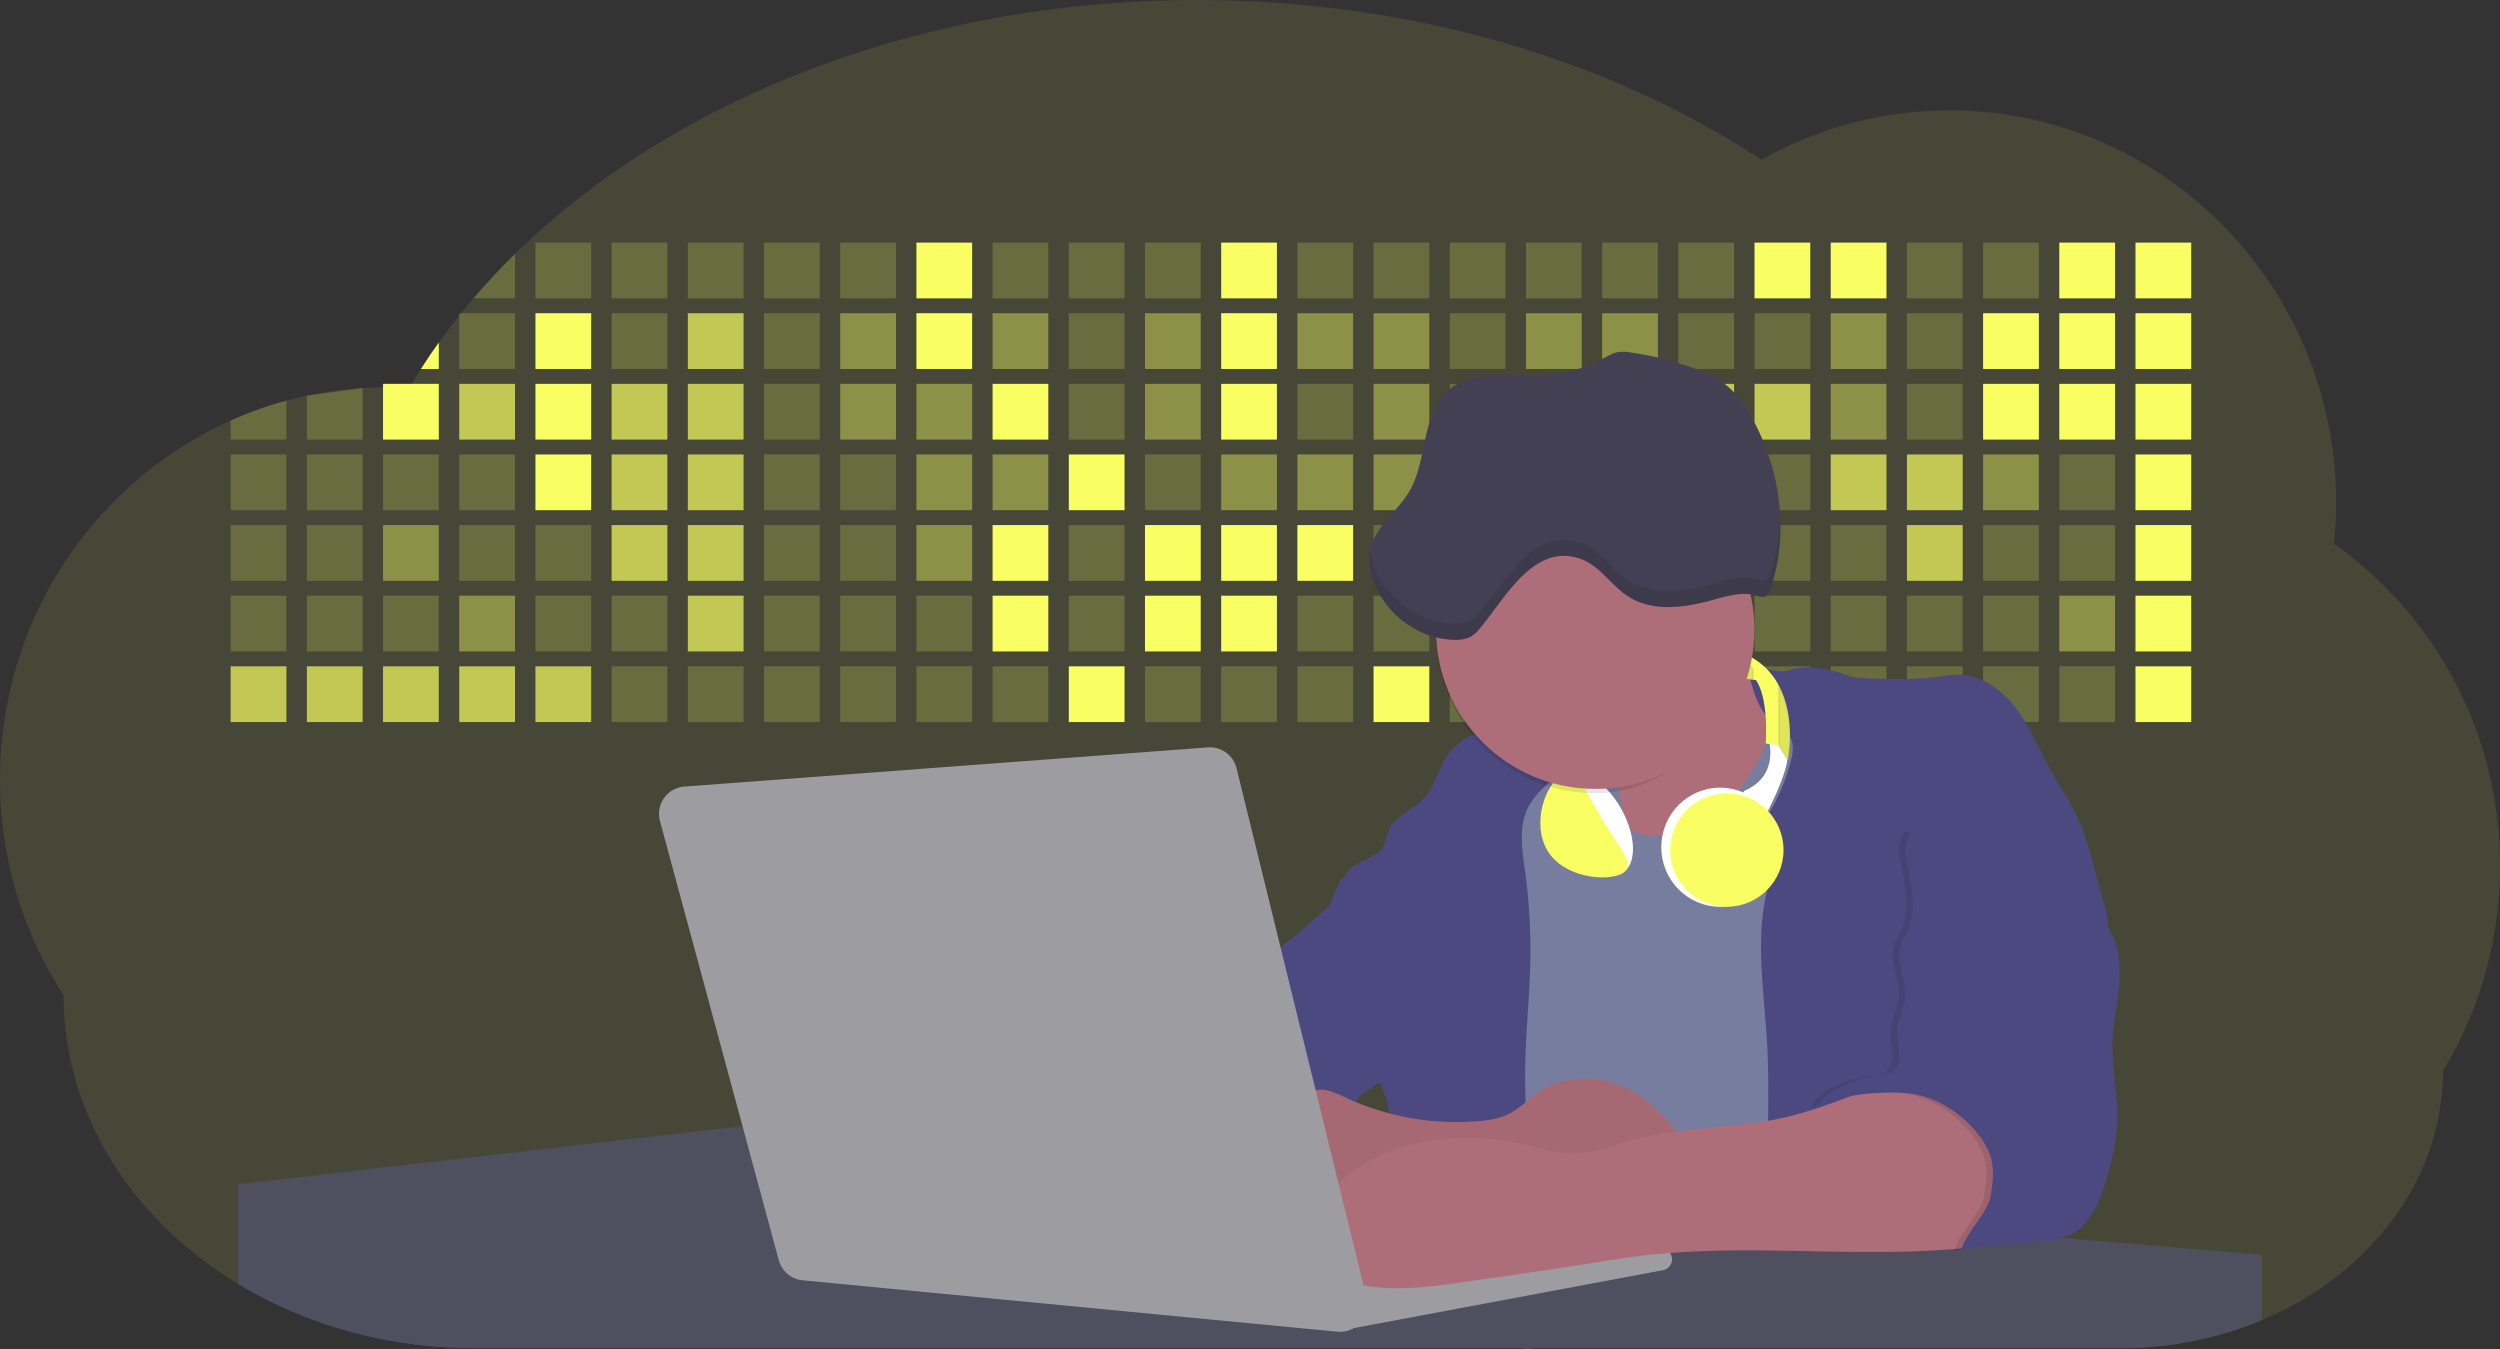 <svg id="aa7bae02-e79e-4d6b-a496-aba15f39787c" data-name="Layer 1" xmlns="http://www.w3.org/2000/svg" width="1144" height="617.32" viewBox="0 0 1144 617.32"><rect x="0" y="0" width="1144" height="617.32" fill="#333333" stroke="none"/><title>developer activity</title><path d="M1172,537.57a181.92,181.92,0,0,1-6.85,49.6,180.06,180.06,0,0,1-19.27,44.28c0,50.1-33.82,93.4-82.91,114a167.3,167.3,0,0,1-64.73,12.8H245.17c-40.25,0-77.55-10.86-108.14-29.36A185.76,185.76,0,0,1,112.2,711c-34-29.22-55.08-69.6-55.08-114.2A180.5,180.5,0,0,1,28,498.08c0-73.36,43.39-136.44,105.55-164.29a174.52,174.52,0,0,1,25.51-9.12q4.63-1.26,9.36-2.26a175.39,175.39,0,0,1,25.51-3.5q4.65-.29,9.35-.33H205c3.46,0,6.89.12,10.3.32l1.12-1.9q2.06-3.44,4.22-6.81,3.9-6.14,8.18-12.1,4.48-6.29,9.35-12.38l.83-1q2.76-3.44,5.64-6.8,9-10.49,19-20.35c72.11-70.68,185.08-116.18,312.08-116.18,98.82,0,189.15,27.55,258.34,73.07A174.18,174.18,0,0,1,920,191.86c97.74,0,177,80.37,177,179.51a184.9,184.9,0,0,1-1,18.78A180,180,0,0,1,1172,537.57Z" transform="translate(-28 -141.34)" fill="#f9ff63" opacity="0.1"/><path d="M263.66,257.52v20.35h-19Q253.59,267.39,263.66,257.52Z" transform="translate(-28 -141.34)" fill="#f9ff63" opacity="0.2"/><rect x="245.02" y="111.02" width="25.51" height="25.51" fill="#f9ff63" opacity="0.2"/><rect x="279.88" y="111.02" width="25.51" height="25.51" fill="#f9ff63" opacity="0.2"/><rect x="314.75" y="111.02" width="25.51" height="25.51" fill="#f9ff63" opacity="0.2"/><rect x="349.61" y="111.02" width="25.51" height="25.51" fill="#f9ff63" opacity="0.2"/><rect x="384.48" y="111.02" width="25.51" height="25.51" fill="#f9ff63" opacity="0.2"/><rect x="419.35" y="111.02" width="25.51" height="25.51" fill="#f9ff63"/><rect x="454.21" y="111.02" width="25.51" height="25.51" fill="#f9ff63" opacity="0.2"/><rect x="489.08" y="111.02" width="25.51" height="25.51" fill="#f9ff63" opacity="0.2"/><rect x="523.94" y="111.02" width="25.51" height="25.51" fill="#f9ff63" opacity="0.2"/><rect x="558.81" y="111.02" width="25.51" height="25.51" fill="#f9ff63"/><rect x="593.68" y="111.02" width="25.51" height="25.51" fill="#f9ff63" opacity="0.2"/><rect x="628.54" y="111.02" width="25.51" height="25.51" fill="#f9ff63" opacity="0.2"/><rect x="663.41" y="111.02" width="25.51" height="25.51" fill="#f9ff63" opacity="0.2"/><rect x="698.28" y="111.02" width="25.51" height="25.51" fill="#f9ff63" opacity="0.2"/><rect x="733.14" y="111.02" width="25.51" height="25.51" fill="#f9ff63" opacity="0.2"/><rect x="768.01" y="111.02" width="25.51" height="25.51" fill="#f9ff63" opacity="0.2"/><rect x="802.87" y="111.02" width="25.51" height="25.51" fill="#f9ff63"/><rect x="837.74" y="111.02" width="25.51" height="25.51" fill="#f9ff63"/><rect x="872.61" y="111.02" width="25.51" height="25.51" fill="#f9ff63" opacity="0.2"/><rect x="907.47" y="111.02" width="25.51" height="25.51" fill="#f9ff63" opacity="0.2"/><rect x="942.34" y="111.02" width="25.51" height="25.51" fill="#f9ff63"/><rect x="977.2" y="111.02" width="25.51" height="25.51" fill="#f9ff63"/><path d="M228.8,298.08v12.1h-8.18Q224.52,304,228.8,298.08Z" transform="translate(-28 -141.34)" fill="#f9ff63"/><rect x="210.15" y="143.33" width="25.51" height="25.51" fill="#f9ff63" opacity="0.2"/><rect x="245.02" y="143.33" width="25.51" height="25.51" fill="#f9ff63"/><rect x="279.88" y="143.33" width="25.51" height="25.51" fill="#f9ff63" opacity="0.2"/><rect x="314.75" y="143.33" width="25.51" height="25.51" fill="#f9ff63" opacity="0.7"/><rect x="349.61" y="143.33" width="25.51" height="25.51" fill="#f9ff63" opacity="0.2"/><rect x="384.48" y="143.33" width="25.51" height="25.51" fill="#f9ff63" opacity="0.4"/><rect x="419.35" y="143.33" width="25.51" height="25.51" fill="#f9ff63"/><rect x="454.21" y="143.33" width="25.51" height="25.51" fill="#f9ff63" opacity="0.4"/><rect x="489.08" y="143.33" width="25.51" height="25.51" fill="#f9ff63" opacity="0.2"/><rect x="523.94" y="143.33" width="25.51" height="25.51" fill="#f9ff63" opacity="0.4"/><rect x="558.81" y="143.33" width="25.51" height="25.51" fill="#f9ff63"/><rect x="593.68" y="143.33" width="25.51" height="25.51" fill="#f9ff63" opacity="0.4"/><rect x="628.54" y="143.33" width="25.51" height="25.51" fill="#f9ff63" opacity="0.4"/><rect x="663.41" y="143.33" width="25.51" height="25.51" fill="#f9ff63" opacity="0.2"/><rect x="698.28" y="143.33" width="25.51" height="25.51" fill="#f9ff63" opacity="0.4"/><rect x="733.14" y="143.33" width="25.51" height="25.51" fill="#f9ff63" opacity="0.4"/><rect x="768.01" y="143.33" width="25.51" height="25.51" fill="#f9ff63" opacity="0.2"/><rect x="802.87" y="143.33" width="25.51" height="25.51" fill="#f9ff63" opacity="0.2"/><rect x="837.74" y="143.33" width="25.51" height="25.51" fill="#f9ff63" opacity="0.4"/><rect x="872.61" y="143.33" width="25.51" height="25.51" fill="#f9ff63" opacity="0.2"/><rect x="907.47" y="143.33" width="25.51" height="25.51" fill="#f9ff63"/><rect x="942.34" y="143.33" width="25.51" height="25.51" fill="#f9ff63"/><rect x="977.2" y="143.33" width="25.51" height="25.51" fill="#f9ff63"/><path d="M159.06,324.67V342.5H133.55v-8.71A174.52,174.52,0,0,1,159.06,324.67Z" transform="translate(-28 -141.34)" fill="#f9ff63" opacity="0.2"/><polygon points="165.93 177.57 165.93 201.16 140.42 201.16 140.42 181.07 165.93 177.57" fill="#f9ff63" opacity="0.2"/><rect x="175.28" y="175.65" width="25.51" height="25.51" fill="#f9ff63"/><rect x="210.15" y="175.65" width="25.51" height="25.51" fill="#f9ff63" opacity="0.7"/><rect x="245.02" y="175.65" width="25.51" height="25.51" fill="#f9ff63"/><rect x="279.88" y="175.65" width="25.51" height="25.51" fill="#f9ff63" opacity="0.7"/><rect x="314.75" y="175.65" width="25.51" height="25.51" fill="#f9ff63" opacity="0.7"/><rect x="349.61" y="175.65" width="25.51" height="25.51" fill="#f9ff63" opacity="0.2"/><rect x="384.48" y="175.65" width="25.51" height="25.51" fill="#f9ff63" opacity="0.4"/><rect x="419.35" y="175.65" width="25.51" height="25.51" fill="#f9ff63" opacity="0.4"/><rect x="454.21" y="175.65" width="25.51" height="25.51" fill="#f9ff63"/><rect x="489.08" y="175.65" width="25.51" height="25.51" fill="#f9ff63" opacity="0.2"/><rect x="523.94" y="175.65" width="25.51" height="25.51" fill="#f9ff63" opacity="0.4"/><rect x="558.81" y="175.65" width="25.51" height="25.51" fill="#f9ff63"/><rect x="593.68" y="175.65" width="25.51" height="25.51" fill="#f9ff63" opacity="0.2"/><rect x="628.54" y="175.65" width="25.51" height="25.51" fill="#f9ff63" opacity="0.4"/><rect x="663.41" y="175.65" width="25.51" height="25.51" fill="#f9ff63" opacity="0.2"/><rect x="698.28" y="175.65" width="25.51" height="25.51" fill="#f9ff63"/><rect x="733.14" y="175.65" width="25.51" height="25.51" fill="#f9ff63" opacity="0.2"/><rect x="768.01" y="175.65" width="25.51" height="25.51" fill="#f9ff63" opacity="0.7"/><rect x="802.87" y="175.65" width="25.51" height="25.51" fill="#f9ff63" opacity="0.7"/><rect x="837.74" y="175.65" width="25.51" height="25.51" fill="#f9ff63" opacity="0.4"/><rect x="872.61" y="175.65" width="25.51" height="25.51" fill="#f9ff63" opacity="0.2"/><rect x="907.47" y="175.65" width="25.51" height="25.51" fill="#f9ff63"/><rect x="942.34" y="175.65" width="25.51" height="25.51" fill="#f9ff63"/><rect x="977.2" y="175.65" width="25.51" height="25.51" fill="#f9ff63"/><rect x="105.55" y="207.96" width="25.51" height="25.51" fill="#f9ff63" opacity="0.2"/><rect x="140.42" y="207.96" width="25.51" height="25.51" fill="#f9ff63" opacity="0.2"/><rect x="175.28" y="207.96" width="25.51" height="25.51" fill="#f9ff63" opacity="0.2"/><rect x="210.15" y="207.96" width="25.51" height="25.51" fill="#f9ff63" opacity="0.2"/><rect x="245.02" y="207.96" width="25.51" height="25.51" fill="#f9ff63"/><rect x="279.88" y="207.96" width="25.51" height="25.51" fill="#f9ff63" opacity="0.7"/><rect x="314.75" y="207.96" width="25.51" height="25.51" fill="#f9ff63" opacity="0.7"/><rect x="349.61" y="207.96" width="25.51" height="25.51" fill="#f9ff63" opacity="0.2"/><rect x="384.48" y="207.96" width="25.51" height="25.51" fill="#f9ff63" opacity="0.2"/><rect x="419.35" y="207.96" width="25.51" height="25.51" fill="#f9ff63" opacity="0.4"/><rect x="454.21" y="207.96" width="25.51" height="25.51" fill="#f9ff63" opacity="0.4"/><rect x="489.08" y="207.96" width="25.51" height="25.51" fill="#f9ff63"/><rect x="523.94" y="207.96" width="25.51" height="25.51" fill="#f9ff63" opacity="0.2"/><rect x="558.81" y="207.96" width="25.51" height="25.51" fill="#f9ff63" opacity="0.4"/><rect x="593.68" y="207.96" width="25.51" height="25.51" fill="#f9ff63" opacity="0.4"/><rect x="628.54" y="207.96" width="25.51" height="25.51" fill="#f9ff63" opacity="0.4"/><rect x="663.41" y="207.96" width="25.51" height="25.51" fill="#f9ff63" opacity="0.4"/><rect x="698.28" y="207.96" width="25.51" height="25.51" fill="#f9ff63" opacity="0.2"/><rect x="733.14" y="207.96" width="25.51" height="25.51" fill="#f9ff63" opacity="0.2"/><rect x="768.01" y="207.96" width="25.51" height="25.51" fill="#f9ff63" opacity="0.2"/><rect x="802.87" y="207.96" width="25.51" height="25.51" fill="#f9ff63" opacity="0.2"/><rect x="837.74" y="207.96" width="25.51" height="25.51" fill="#f9ff63" opacity="0.7"/><rect x="872.61" y="207.96" width="25.51" height="25.51" fill="#f9ff63" opacity="0.7"/><rect x="907.47" y="207.96" width="25.51" height="25.51" fill="#f9ff63" opacity="0.4"/><rect x="942.34" y="207.96" width="25.51" height="25.51" fill="#f9ff63" opacity="0.2"/><rect x="977.2" y="207.96" width="25.51" height="25.51" fill="#f9ff63"/><rect x="105.55" y="240.28" width="25.51" height="25.51" fill="#f9ff63" opacity="0.2"/><rect x="140.42" y="240.28" width="25.51" height="25.51" fill="#f9ff63" opacity="0.2"/><rect x="175.28" y="240.28" width="25.51" height="25.51" fill="#f9ff63" opacity="0.4"/><rect x="210.15" y="240.28" width="25.51" height="25.51" fill="#f9ff63" opacity="0.2"/><rect x="245.02" y="240.28" width="25.51" height="25.51" fill="#f9ff63" opacity="0.2"/><rect x="279.88" y="240.28" width="25.51" height="25.51" fill="#f9ff63" opacity="0.7"/><rect x="314.75" y="240.28" width="25.51" height="25.51" fill="#f9ff63" opacity="0.7"/><rect x="349.61" y="240.28" width="25.51" height="25.51" fill="#f9ff63" opacity="0.2"/><rect x="384.48" y="240.28" width="25.51" height="25.51" fill="#f9ff63" opacity="0.2"/><rect x="419.35" y="240.28" width="25.51" height="25.51" fill="#f9ff63" opacity="0.4"/><rect x="454.21" y="240.28" width="25.51" height="25.51" fill="#f9ff63"/><rect x="489.08" y="240.28" width="25.51" height="25.51" fill="#f9ff63" opacity="0.2"/><rect x="523.94" y="240.28" width="25.51" height="25.51" fill="#f9ff63"/><rect x="558.81" y="240.28" width="25.51" height="25.51" fill="#f9ff63"/><rect x="593.68" y="240.28" width="25.51" height="25.51" fill="#f9ff63"/><rect x="628.54" y="240.28" width="25.51" height="25.51" fill="#f9ff63" opacity="0.2"/><rect x="663.41" y="240.28" width="25.51" height="25.51" fill="#f9ff63"/><rect x="698.28" y="240.28" width="25.51" height="25.51" fill="#f9ff63" opacity="0.2"/><rect x="733.14" y="240.28" width="25.51" height="25.51" fill="#f9ff63" opacity="0.2"/><rect x="768.01" y="240.28" width="25.51" height="25.51" fill="#f9ff63" opacity="0.2"/><rect x="802.87" y="240.28" width="25.51" height="25.51" fill="#f9ff63" opacity="0.2"/><rect x="837.74" y="240.28" width="25.51" height="25.51" fill="#f9ff63" opacity="0.2"/><rect x="872.61" y="240.28" width="25.51" height="25.51" fill="#f9ff63" opacity="0.7"/><rect x="907.47" y="240.28" width="25.51" height="25.51" fill="#f9ff63" opacity="0.2"/><rect x="942.34" y="240.28" width="25.51" height="25.51" fill="#f9ff63" opacity="0.2"/><rect x="977.2" y="240.28" width="25.51" height="25.51" fill="#f9ff63"/><rect x="105.55" y="272.59" width="25.51" height="25.51" fill="#f9ff63" opacity="0.2"/><rect x="140.42" y="272.59" width="25.51" height="25.51" fill="#f9ff63" opacity="0.2"/><rect x="175.28" y="272.59" width="25.51" height="25.51" fill="#f9ff63" opacity="0.2"/><rect x="210.15" y="272.59" width="25.51" height="25.51" fill="#f9ff63" opacity="0.4"/><rect x="245.02" y="272.59" width="25.51" height="25.51" fill="#f9ff63" opacity="0.2"/><rect x="279.88" y="272.59" width="25.51" height="25.51" fill="#f9ff63" opacity="0.2"/><rect x="314.75" y="272.59" width="25.51" height="25.51" fill="#f9ff63" opacity="0.7"/><rect x="349.61" y="272.59" width="25.51" height="25.51" fill="#f9ff63" opacity="0.2"/><rect x="384.48" y="272.59" width="25.51" height="25.51" fill="#f9ff63" opacity="0.2"/><rect x="419.35" y="272.59" width="25.51" height="25.51" fill="#f9ff63" opacity="0.2"/><rect x="454.21" y="272.59" width="25.51" height="25.51" fill="#f9ff63"/><rect x="489.08" y="272.59" width="25.51" height="25.51" fill="#f9ff63" opacity="0.2"/><rect x="523.94" y="272.59" width="25.51" height="25.51" fill="#f9ff63"/><rect x="558.81" y="272.59" width="25.51" height="25.51" fill="#f9ff63"/><rect x="593.68" y="272.59" width="25.51" height="25.51" fill="#f9ff63" opacity="0.2"/><rect x="628.54" y="272.59" width="25.51" height="25.51" fill="#f9ff63" opacity="0.2"/><rect x="663.41" y="272.59" width="25.51" height="25.51" fill="#f9ff63" opacity="0.2"/><rect x="698.28" y="272.59" width="25.51" height="25.51" fill="#f9ff63" opacity="0.2"/><rect x="733.14" y="272.59" width="25.51" height="25.51" fill="#f9ff63" opacity="0.2"/><rect x="768.01" y="272.59" width="25.51" height="25.51" fill="#f9ff63" opacity="0.2"/><rect x="802.87" y="272.59" width="25.51" height="25.51" fill="#f9ff63" opacity="0.2"/><rect x="837.74" y="272.59" width="25.51" height="25.51" fill="#f9ff63" opacity="0.2"/><rect x="872.61" y="272.59" width="25.51" height="25.51" fill="#f9ff63" opacity="0.2"/><rect x="907.47" y="272.59" width="25.51" height="25.51" fill="#f9ff63" opacity="0.2"/><rect x="942.34" y="272.59" width="25.51" height="25.51" fill="#f9ff63" opacity="0.4"/><rect x="977.2" y="272.59" width="25.51" height="25.51" fill="#f9ff63"/><rect x="105.55" y="304.91" width="25.51" height="25.51" fill="#f9ff63" opacity="0.7"/><rect x="140.42" y="304.91" width="25.51" height="25.51" fill="#f9ff63" opacity="0.7"/><rect x="175.28" y="304.91" width="25.51" height="25.51" fill="#f9ff63" opacity="0.7"/><rect x="210.15" y="304.91" width="25.51" height="25.51" fill="#f9ff63" opacity="0.7"/><rect x="245.02" y="304.91" width="25.51" height="25.51" fill="#f9ff63" opacity="0.7"/><rect x="279.88" y="304.91" width="25.51" height="25.51" fill="#f9ff63" opacity="0.2"/><rect x="314.75" y="304.91" width="25.51" height="25.51" fill="#f9ff63" opacity="0.2"/><rect x="349.61" y="304.91" width="25.51" height="25.51" fill="#f9ff63" opacity="0.2"/><rect x="384.48" y="304.91" width="25.51" height="25.51" fill="#f9ff63" opacity="0.2"/><rect x="419.35" y="304.91" width="25.51" height="25.51" fill="#f9ff63" opacity="0.2"/><rect x="454.21" y="304.91" width="25.51" height="25.51" fill="#f9ff63" opacity="0.2"/><rect x="489.08" y="304.91" width="25.51" height="25.51" fill="#f9ff63"/><rect x="523.94" y="304.91" width="25.51" height="25.51" fill="#f9ff63" opacity="0.2"/><rect x="558.81" y="304.91" width="25.51" height="25.51" fill="#f9ff63" opacity="0.2"/><rect x="593.68" y="304.91" width="25.51" height="25.51" fill="#f9ff63" opacity="0.2"/><rect x="628.54" y="304.91" width="25.51" height="25.51" fill="#f9ff63"/><rect x="663.41" y="304.91" width="25.51" height="25.51" fill="#f9ff63" opacity="0.2"/><rect x="698.28" y="304.91" width="25.51" height="25.51" fill="#f9ff63" opacity="0.2"/><rect x="733.14" y="304.91" width="25.51" height="25.51" fill="#f9ff63" opacity="0.2"/><rect x="768.01" y="304.91" width="25.51" height="25.51" fill="#f9ff63" opacity="0.2"/><rect x="802.87" y="304.91" width="25.51" height="25.51" fill="#f9ff63" opacity="0.2"/><rect x="837.74" y="304.91" width="25.51" height="25.51" fill="#f9ff63" opacity="0.2"/><rect x="872.61" y="304.91" width="25.51" height="25.51" fill="#f9ff63" opacity="0.2"/><rect x="907.47" y="304.91" width="25.51" height="25.51" fill="#f9ff63" opacity="0.2"/><rect x="942.34" y="304.91" width="25.51" height="25.51" fill="#f9ff63" opacity="0.2"/><rect x="977.2" y="304.91" width="25.51" height="25.51" fill="#f9ff63"/><circle cx="734.52" cy="363.89" r="34.87" fill="#767d9f"/><path d="M760.71,460.87q5.22,22.78,8.86,45.9c.73,4.58,1.38,9.41-.28,13.74-1.39,3.61-4.22,6.43-6.44,9.59s-3.9,7.21-2.55,10.83,5.29,5.6,9.05,6.62c10.76,2.9,22.23.79,32.94-2.35a53.29,53.29,0,0,0,13.81-5.72c4.54-2.88,8.26-6.88,11.68-11,15.61-18.93,25.83-41.65,35.45-64.23a39.12,39.12,0,0,1-33.11-13.34c-3.94-4.63-6.83-11.08-4.61-16.74-6.51,3.57-14.24,3.81-21.25,6.25a75.49,75.49,0,0,0-12.5,6.15q-7.18,4.15-14.28,8.46C772.07,458.29,767,461.19,760.71,460.87Z" transform="translate(-28 -141.34)" fill="#ae6e79"/><path d="M833.64,487.05c-6.11,11.89-14.06,23.32-25.41,30.4s-26.63,9-38,2c-5.6-3.42-9.84-8.62-14.73-13s-11-8.13-17.57-7.56c-7.24.63-12.91,6.28-17.76,11.69-7.36,8.22-14.47,16.79-19.68,26.52-10,18.7-12.37,40.56-11.93,61.76s3.51,42.29,3.58,63.49c.1,26.08-4.32,51.95-8.79,77.64,41.1-5.06,82.25,6,123.44,10.19,26.36,2.71,52.92,2.65,79.42,2.58,4.66,0,9.62-.12,13.5-2.7a18.2,18.2,0,0,0,5.59-6.64c3.66-6.75,5.13-14.45,6.15-22.06,2.59-19.22,2.67-38.68,2.74-58.08.18-47,.35-94.17-5.62-140.8-1.47-11.47-3.35-23-7.75-33.73s-11.58-20.6-21.62-26.35c-6.45-3.7-21.4-10.14-29-6.41C841.67,460.15,837.73,479.09,833.64,487.05Z" transform="translate(-28 -141.34)" fill="#767d9f"/><path d="M836.68,619.77c-1.55-29-7.86-59.95,5.57-85.69,3.3-6.32-8.54-14.21-4.88-20.33a92.08,92.08,0,0,0,10.06-23.93c.76-2.89,1.37-5.95.65-8.85-1.33-5.29-6.56-8.44-11-11.66-4.9-3.56-7.42-14.41-9-20.28s12.57,1.2,18.26-.89c7.9-2.89,17.94-1.07,25.82,1.86,4.4,1.62,9.18,1.76,13.87,1.88,9.11.24,18.25.47,27.29-.65,4.06-.51,8.13-1.28,12.21-1.05,10.41.59,19.46,7.71,25.62,16.13s10.08,18.23,15.13,27.35c4.21,7.6,9.23,14.78,12.82,22.69,3.18,7,5.19,14.52,7.18,22l5.13,19.19a25.58,25.58,0,0,1,1.26,8.51c-.26,3.07-1.62,5.93-3,8.66A164.12,164.12,0,0,1,971,603.2c-10.79,13.23-23.89,25.16-30.3,41-2.5,6.17-3.89,12.73-5.16,19.27a707.94,707.94,0,0,0-10.9,79.15,174.2,174.2,0,0,0-36.52-12.21,177.61,177.61,0,0,0-19-3c-5.59-.58-12.8.52-18.12-1-8.9-2.53-9.88-17.58-11.23-25.46-2.16-12.55-2.59-25.32-2.67-38C837,648.53,837.45,634.14,836.68,619.77Z" transform="translate(-28 -141.34)" fill="#4c4981"/><path d="M641.23,565.54c4.21,24,8.85,48.07,18,70.62-.23.22-.46.42-.69.62-.81.69-1.65,1.34-2.53,2-2.05,1.44-4.3,2.66-6,4.54a8,8,0,0,0-1.5,2.45,5.48,5.48,0,0,0,0,4.47c-4.77,2.11-10.31,1.46-15.66,1.26-4.61-.17-9.08,0-12.78,2.53-5.14,3.54-6.69,10.34-7.52,16.52q-.46,3.38-.79,6.77-.32,3.15-.52,6.32a188.61,188.61,0,0,0-.19,21q.08,1.92.21,3.84c-16.34-.39-31.23-8.91-45.32-17.19-3.22-1.89-6.54-3.88-8.63-7A15.8,15.8,0,0,1,555,674c0-.51.09-1,.16-1.52a41.58,41.58,0,0,1,2.29-8.68,107.2,107.2,0,0,1,19.19-32.65c3.58-4.18,7.61-8.27,9.28-13.52.73-2.29,1-4.72,1.74-7,3.32-9.88,15.3-14.55,19.4-24.14,1-2.29,1.46-4.8,2.7-7a17.63,17.63,0,0,1,4.25-4.75c.73-.61,1.49-1.2,2.24-1.79q10.54-8.26,20.31-17.45,1.82-1.71,3.6-3.46A59.48,59.48,0,0,0,641.23,565.54Z" transform="translate(-28 -141.34)" fill="#4c4981"/><path d="M742,494.56c-1.44,1.52-3,2.95-4.53,4.37l-.41.37-1.62,1.5a39,39,0,0,0-7.55,8.79l-.17.28c-5.1,9.13-3.21,20.37-1.79,30.74a261.55,261.55,0,0,1,2.37,39c-.26,18-2.38,35.88-2.42,53.86,0,4.08.09,8.15.27,12.23.29,6.63.79,13.25,1.39,19.87.65,7.26,1.43,14.51,2.16,21.76.58,5.61,1.13,11.21,1.59,16.81.23,2.9.45,5.79.63,8.69.21,3.4.38,6.81.48,10.21h0c.07,2.16.11,4.31.11,6.47,0,1.23,0,2.45,0,3.67q0,3.51-.19,7-.2,4.49-.61,9c-.31,3.27-.86,6.84-3.16,9.14-.14.14-.29.27-.44.4l-3.24-.4a332.72,332.72,0,0,0-67.3-1.2c.49-3.38.94-6.75,1.38-10.14.2-1.6.4-3.21.59-4.82q.33-2.76.63-5.52c.23-2,.44-4,.64-6q.78-7.73,1.37-15.47.87-11.29,1.32-22.62.22-5.41.34-10.83.17-6.72.16-13.45,0-6.54-.11-13.1c0-1.44-.06-2.88-.18-4.31a27.35,27.35,0,0,0-.53-3.83,49.87,49.87,0,0,0-3-8.48c-.22-.52-.43-1-.64-1.55-.12-.27-.23-.55-.34-.82,5.76-5.13,9.86-12,13.8-18.76,6.39-10.89,12.93-22.26,14-34.84s-5.18-26.71-17.2-30.55c-3.27-1-6.73-1.28-10.1-1.87-3.18-.56-9.81-1.83-13.49-4.11q-3,3.08-6,6.05a22.15,22.15,0,0,1,2.17-8.71l1.42.07a2.71,2.71,0,0,1-.16-1c0-1.07.74-2.28,2.32-3.62,4.71-4,12.12-4.89,15.09-10.3,1.24-2.25,1.45-4.93,2.45-7.29,2.87-6.73,11.11-9.21,16.07-14.59s6.2-13,10.21-19a28.62,28.62,0,0,1,12-10c.4-.19.81-.38,1.22-.55,8.3-3.55,18.16-4.36,26.76-4.34,3.34,0,12,.1,16.24,1.79a5.32,5.32,0,0,1,1.85,1.13C752.37,480.61,745.34,491,742,494.56Z" transform="translate(-28 -141.34)" fill="#4c4981"/><path d="M642.72,542.69a60.88,60.88,0,0,1,46.74,4.87c7.2,4,13.66,9.58,17.62,16.78,5.95,10.8,5.69,23.82,5.27,36.15-.21,6.17-.48,12.56-3.2,18.1C706,625,700.06,629.4,694,633a42.24,42.24,0,0,1-12.32,5.33c-6.72,1.46-13.7.22-20.47-1-7.36-1.36-15.26-3-20.37-8.48-3-3.18-4.64-7.31-6.26-11.35q-3.49-8.75-7-17.48c-4.05-10.11-5.42-18.52-.07-28.37,2.43-4.49,5.4-8.69,7.8-13.21C636.51,556.14,640.81,543.28,642.72,542.69Z" transform="translate(-28 -141.34)" fill="#4c4981"/><path d="M1063,715.56v29.9a167.3,167.3,0,0,1-64.73,12.8H728.58c-.14.14-.29.27-.44.4l-3.24-.4H245.17c-40.25,0-77.55-10.86-108.14-29.36V683.25l230.72-26.63.18,0L502.29,668l34.77,3,18.06,1.53,37.38,3.17,19.23,1.63,28,2.38,3.94.33,20.18,1.71L691.23,684l38.5,3.26,64.18,5.45,45.15,3.83,74.14,6.29,14.1,1.19,1.52.13,1.32.11,18.62,1.58,20.44,1.74,2.37.2Z" transform="translate(-28 -141.34)" fill="#504f60"/><polygon points="764 573.12 474.86 523.77 463.65 580.46 596.19 596.33 637 601.44 749.26 579.33 764 573.12" fill="#9c9ca1"/><path d="M642.33,739.94l144.86-27.23a5,5,0,0,1,5.94,4.93h0a5,5,0,0,1-4.09,4.93L647.57,749.06Z" transform="translate(-28 -141.34)" fill="#9c9ca1"/><path d="M705.17,654.31c4.51-.42,9.08-1.13,13.14-3.13,5-2.49,8.89-6.78,13.52-9.94,10.18-7,23.8-7.94,35.47-3.92s21.41,12.63,28.23,22.91c4.53,6.85,7.93,15.59,4.73,23.15a30.51,30.51,0,0,1-4.12,6.44l-8.34,10.9a29,29,0,0,1-5.66,6.09c-3.12,2.27-7,3.2-10.82,3.76-10.15,1.48-20.48.64-30.71,1.32-17.57,1.17-34.73,6.83-52.34,6.64-10.12-.11-20.11-2.15-30-4.19l-43.77-9c-7.62-1.56-16.23-3.84-19.82-10.75-1.61-3.11-1.91-6.71-2.1-10.21-.52-9.64,0-20.36,6.68-27.31,6.28-6.52,16.21-8.58,23.71-13.4,9.18-5.91,12.21-4,21.89.44A120,120,0,0,0,705.17,654.31Z" transform="translate(-28 -141.34)" fill="#ae6e79"/><path d="M705.17,654.31c4.51-.42,9.08-1.13,13.14-3.13,5-2.49,8.89-6.78,13.52-9.94,10.18-7,23.8-7.94,35.47-3.92s21.41,12.63,28.23,22.91c4.53,6.85,7.93,15.59,4.73,23.15a30.51,30.51,0,0,1-4.12,6.44l-8.34,10.9a29,29,0,0,1-5.66,6.09c-3.12,2.27-7,3.2-10.82,3.76-10.15,1.48-20.48.64-30.71,1.32-17.57,1.17-34.73,6.83-52.34,6.64-10.12-.11-20.11-2.15-30-4.19l-43.77-9c-7.62-1.56-16.23-3.84-19.82-10.75-1.61-3.11-1.91-6.71-2.1-10.21-.52-9.64,0-20.36,6.68-27.31,6.28-6.52,16.21-8.58,23.71-13.4,9.18-5.91,12.21-4,21.89.44A120,120,0,0,0,705.17,654.31Z" transform="translate(-28 -141.34)" opacity="0.05"/><path d="M880.94,640.6c-12.28,4.75-24.63,9.52-37.49,12.35-21.56,4.75-44.12,4-65.51,9.43-11.3,2.88-22.53,7.52-34.14,6.58-5.19-.42-10.2-2-15.25-3.2-28.37-7-60.62-4.73-83.66,13.27-7.88,6.15-14.33,13.82-20.18,22a14.7,14.7,0,0,0,5.91,21.88A86.62,86.62,0,0,0,659,730.48c13.13,1.16,26.32-.7,39.38-2.56,19.38-2.75,38.77-5.51,58.1-8.6,6.94-1.11,13.88-2.26,20.86-3.14,50.23-6.35,101.37,1.37,151.73-3.93,5.09-.54,10.27-1.24,14.9-3.41,11.72-5.5,17.52-20,15.1-32.74s-11.76-23.33-23-29.83c-9.42-5.47-19.58-7.68-30.07-10C896.26,634,890.32,637,880.94,640.6Z" transform="translate(-28 -141.34)" fill="#ae6e79"/><path d="M988.67,564.44c5.54,7.26,6.72,17,6.12,26.09s-2.76,18.08-3.08,27.21c-.44,12.52,2.58,25,2.07,37.48-.36,8.73-2.43,17.29-4.88,25.67-2.89,9.89-7.07,20.52-16.2,25.27-12.12,6.31-37.54,2.76-50.29,7.7,1.16-7.23,12.28-17.7,13.44-24.93.8-5,1.61-10.14.75-15.15-1.1-6.39-4.85-12.06-9.3-16.78-7.08-7.51-16.32-13.16-26.47-15s-35-.33-43.12,6.08c-1-6.62,17.6-13,24.14-14.43,3.26-.73,7-.32,9.61-2.39,5-3.92,1.37-11.73,1.61-18,.19-5,3.11-9.58,3.7-14.58,1-8-4.22-16.15-2.17-24,.76-2.9,2.45-5.45,3.62-8.21,3.56-8.45,2-18.09.1-27.07-1.18-5.64-2.33-12,.81-16.81,2.91-4.49,11.17,11.5,16.46,10.76,17.47-2.45,33.28-15.4,47.39-4.8,7.19,5.4,8.13,11,11,18.71C976.77,554.6,984,558.36,988.67,564.44Z" transform="translate(-28 -141.34)" opacity="0.1"/><path d="M991.67,564.44c5.54,7.26,6.72,17,6.12,26.09s-2.76,18.08-3.08,27.21c-.44,12.52,2.58,25,2.07,37.48-.36,8.73-2.43,17.29-4.88,25.67-2.89,9.89-7.07,20.52-16.2,25.27-12.12,6.31-37.54,2.76-50.29,7.7,1.16-7.23,12.28-17.7,13.44-24.93.8-5,1.61-10.14.75-15.15-1.1-6.39-4.85-12.06-9.3-16.78-7.08-7.51-16.32-13.16-26.47-15s-35-.33-43.12,6.08c-1-6.62,17.6-13,24.14-14.43,3.26-.73,7-.32,9.61-2.39,5-3.92,1.37-11.73,1.61-18,.19-5,3.11-9.58,3.7-14.58,1-8-4.22-16.15-2.17-24,.76-2.9,2.45-5.45,3.62-8.21,3.56-8.45,2-18.09.1-27.07-1.18-5.64-2.33-12,.81-16.81,2.91-4.49,8.6-6.19,13.89-6.94a68.42,68.42,0,0,1,50,12.9c7.19,5.4,8.13,11,11,18.71C979.77,554.6,987,558.36,991.67,564.44Z" transform="translate(-28 -141.34)" fill="#4c4981"/><path d="M330,517.06,384.37,718a12.55,12.55,0,0,0,10.91,9.21L640,750.72a12.54,12.54,0,0,0,13.38-15.48L593.84,492.86a12.54,12.54,0,0,0-13.12-9.51L341.13,501.27A12.54,12.54,0,0,0,330,517.06Z" transform="translate(-28 -141.34)" fill="#9c9ca1"/><ellipse cx="787.11" cy="387.68" rx="26.9" ry="27.25" fill="#fff"/><path d="M837.2,479.31s5.67,16.86-11.06,23.95L824,507l10.48,10.34S847.4,493.77,846,485.4C846,485.4,844,476.9,837.2,479.31Z" transform="translate(-28 -141.34)" fill="#fff"/><circle cx="790.2" cy="388.99" r="25.94" fill="#f9ff63"/><path d="M846.13,489.23l-4.12-6.8-6-.85c1.28-22.39-4.53-29.06-4.53-29.06l-1.35-.13-5.88-.57-11.06-11.48v-3.26c15.54,1.85,24.13,9.23,28.77,17.88C850.16,470.14,846.13,489.23,846.13,489.23Z" transform="translate(-28 -141.34)" fill="#f9ff63"/><path d="M830.18,448.27v4.12l-5.88-.57-11.06-11.48S830.35,444.17,830.18,448.27Z" transform="translate(-28 -141.34)" stroke="#4c4981" stroke-miterlimit="10" opacity="0.1"/><path d="M846.13,489.23l-4.12-6.8V455C850.16,470.14,846.13,489.23,846.13,489.23Z" transform="translate(-28 -141.34)" stroke="#4c4981" stroke-miterlimit="10" opacity="0.1"/><ellipse cx="757.11" cy="518.2" rx="14.43" ry="26.32" transform="translate(-185.67 306.64) rotate(-30)" fill="#fff"/><path d="M761,516c7.27,12.59,16.19,21,9.29,25s-27,2-34.27-10.6-.67-30,6.23-34S753.72,503.38,761,516Z" transform="translate(-28 -141.34)" fill="#f9ff63"/><path d="M825.73,425.3c0,40.23-27.53,79-67.76,79a72.85,72.85,0,0,1,0-145.7C798.2,358.64,825.73,385.06,825.73,425.3Z" transform="translate(-28 -141.34)" opacity="0.1"/><circle cx="729.97" cy="288.15" r="72.85" fill="#ae6e79"/><path d="M751.57,397.21c8.67,3.19,13.8,12.15,21.58,17.14,11,7,25.32,5.19,37.88,1.73,7-1.91,14.32-4.24,21.21-2.12a6,6,0,0,0,3.23.46c1.5-.43,2.24-2.09,2.73-3.57,8.52-25.4,4.69-54.17-8.17-77.67-3.32-6.06-7.3-11.92-12.78-16.13-4.32-3.31-9.4-5.48-14.52-7.33a145,145,0,0,0-28.88-7.13,17.94,17.94,0,0,0-5.27-.17c-2.41.39-4.57,1.69-6.72,2.85A68.78,68.78,0,0,1,732,313.38c-14,.53-30-2.77-40.79,6.21-13,10.77-9.76,31.78-18.19,46.4-5.58,9.67-16.34,16.69-18.11,27.7a25.57,25.57,0,0,0,.63,10.07c4.12,16.94,20.52,30.06,38,30.37a14.42,14.42,0,0,0,7.76-1.59,17.55,17.55,0,0,0,4.09-3.89C716.84,415.09,729.94,389.25,751.57,397.21Z" transform="translate(-28 -141.34)" fill="#444053"/><path d="M838.2,403.48c-.49,1.48-1.23,3.14-2.73,3.57a6,6,0,0,1-3.23-.46c-6.89-2.12-14.25.21-21.2,2.12-12.57,3.46-26.92,5.31-37.88-1.73-7.79-5-12.91-14-21.59-17.14-21.63-8-34.73,17.88-46.21,31.44a17.55,17.55,0,0,1-4.09,3.89,14.42,14.42,0,0,1-7.76,1.59c-17.42-.31-33.83-13.43-38-30.37-.23-1-.43-2-.58-3,0,.09,0,.17-.05.26a25.57,25.57,0,0,0,.63,10.07c4.12,16.94,20.53,30.06,38,30.37a14.42,14.42,0,0,0,7.76-1.59,17.55,17.55,0,0,0,4.09-3.89c11.48-13.56,24.58-39.4,46.21-31.44,8.68,3.19,13.8,12.15,21.59,17.14,11,7,25.31,5.19,37.88,1.73,7-1.91,14.31-4.24,21.2-2.12a6,6,0,0,0,3.23.46c1.5-.43,2.24-2.09,2.73-3.57a90.29,90.29,0,0,0,4.48-32.26A88.8,88.8,0,0,1,838.2,403.48Z" transform="translate(-28 -141.34)" opacity="0.1"/></svg>
